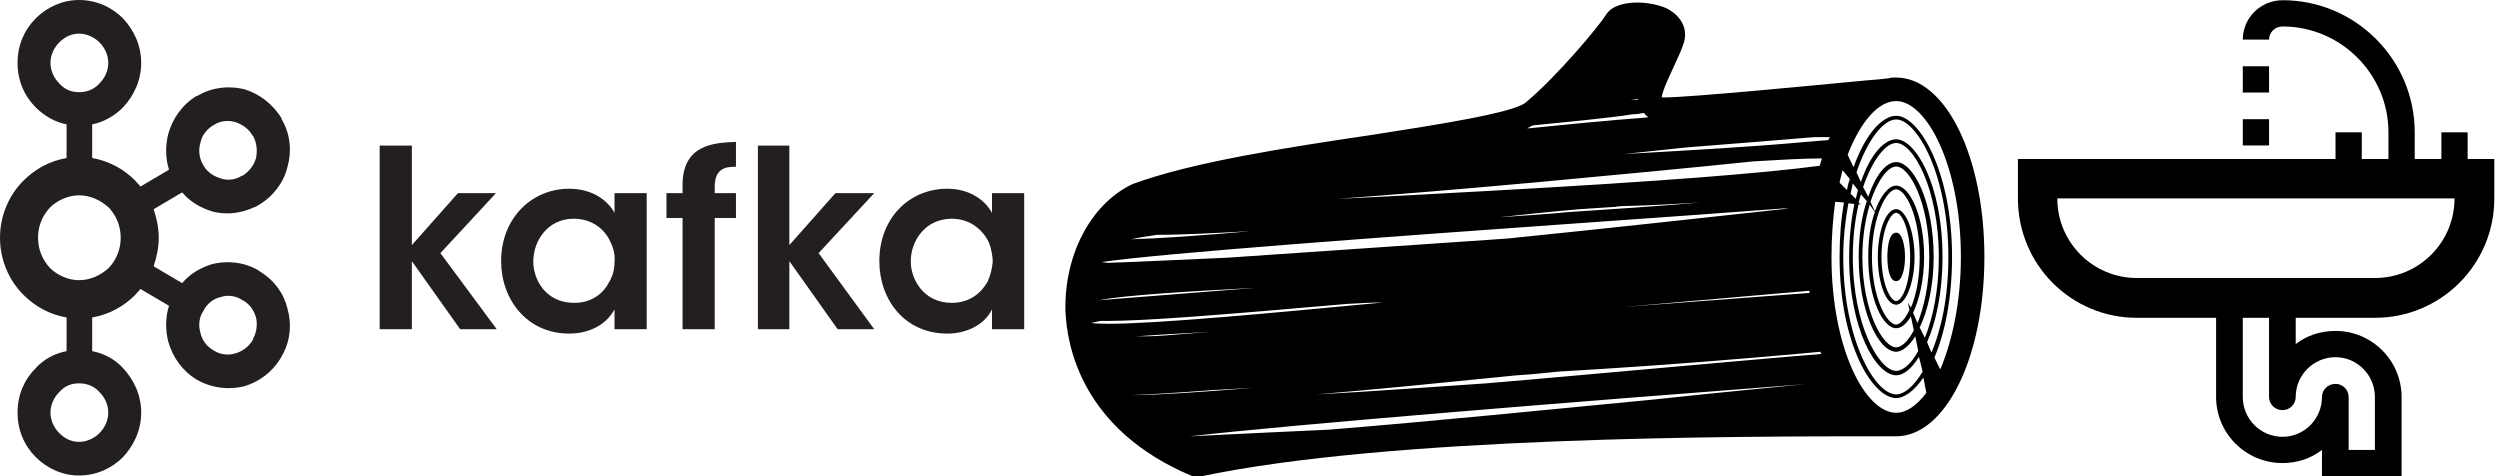 <?xml version="1.0" standalone="yes"?>

<svg version="1.1" viewBox="0.0 0.0 1448.924 275.987" fill="none" stroke="none" stroke-linecap="square" stroke-miterlimit="10" xmlns="http://www.w3.org/2000/svg" xmlns:xlink="http://www.w3.org/1999/xlink"><clipPath id="p.0"><path d="m0 0l1448.924 0l0 275.987l-1448.924 0l0 -275.987z" clip-rule="nonzero"></path></clipPath><g clip-path="url(#p.0)"><path fill="#000000" fill-opacity="0.0" d="m0 0l1448.924 0l0 275.987l-1448.924 0z" fill-rule="evenodd"></path><path fill="#000000" d="m949.426 57.306c0 0 0 0 0 0.425c-1.278 0 -2.984 0 -4.687 0.428c1.278 -0.428 2.984 -0.853 4.687 -0.853zm3.409 8.096c0.425 0.85 1.278 1.703 2.556 2.556c-8.096 0.85 -16.617 1.278 -24.713 2.128c-15.764 1.278 -30.676 2.984 -44.309 4.262l-1.278 0c1.278 -0.425 2.128 -1.278 3.406 -1.703c9.802 -0.853 20.451 -2.131 29.825 -2.984c10.652 -1.278 20.451 -2.131 27.695 -3.409c2.556 0 4.687 -0.425 6.818 -0.85zm107.794 14.059c-0.425 0.428 -0.853 1.278 -0.853 1.706c-4.687 0.425 -9.799 0.85 -15.337 1.278c-28.122 2.556 -64.763 4.687 -103.11 6.815c12.355 -1.278 24.286 -2.556 36.216 -3.834c27.694 -2.131 53.258 -4.259 74.137 -5.965zm7.243 19.173l4.262 5.112c-0.853 2.131 -1.278 4.262 -1.706 6.393l-4.259 -4.262c0.425 -2.556 1.278 -5.112 1.703 -7.243zm-11.93 -6.818c-0.425 1.278 -0.853 2.984 -1.278 4.262c-32.382 4.259 -89.899 8.946 -190.452 14.486c-30.676 1.703 -61.351 3.409 -89.474 4.687c29.4 -2.131 66.466 -5.112 113.334 -9.374c46.015 -4.259 91.18 -8.521 128.245 -12.355c14.914 -0.853 28.122 -1.706 39.625 -1.706zm17.895 14.486l2.981 3.837c-0.425 1.703 -0.85 3.406 -1.278 5.112l-2.981 -2.984c0.425 -2.128 0.853 -3.834 1.278 -5.965zm-88.621 11.08l0 0c-24.288 2.128 -50.277 3.834 -76.268 5.537c-13.208 1.278 -26.842 2.131 -40.05 2.984c15.764 -1.706 31.529 -3.409 46.868 -4.687c6.818 -0.428 13.208 -0.853 19.598 -1.278c1.278 0 2.556 -0.428 3.834 -0.428c17.045 -0.425 31.956 -1.278 46.018 -2.128zm-260.328 16.615l0 0c-28.973 2.556 -53.686 4.262 -69.45 4.687c3.837 -0.85 8.949 -1.703 14.914 -2.556c12.781 0 30.251 -0.853 54.536 -2.131zm312.098 -13.429c-1.208 0.163 -2.416 0.407 -3.627 0.648c-43.031 4.687 -100.976 11.077 -159.774 17.042l-161.905 11.077c-29.825 1.278 -54.536 2.556 -69.022 2.984c-1.706 0 -3.409 -0.428 -4.262 -0.428c34.087 -5.112 169.576 -14.911 271.405 -22.155c47.7 -3.318 92.979 -6.637 127.185 -9.169zm-308.689 46.238l-92.03 7.243c16.189 -2.984 50.702 -5.115 92.03 -7.243zm320.401 1.703c0 0.425 0 0.853 0 1.278c-32.112 2.439 -69.269 5.265 -107.766 8.112l0 0l107.766 -9.39zm50.277 -72.006c7.668 0 19.173 20.879 19.173 52.408c0 15.764 -2.984 28.973 -6.818 38.344l-2.556 -5.962c3.409 -7.243 6.39 -18.748 6.39 -32.382c0 -24.285 -8.521 -41.33 -16.189 -41.33c-4.262 0 -8.949 5.54 -12.355 14.914l-2.559 -5.54c4.262 -12.78 10.227 -20.451 14.914 -20.451zm-297.396 78.824c-66.604 6.325 -130.931 12.324 -159.217 12.324c-4.104 0 -7.448 -0.124 -9.931 -0.397c1.278 -0.425 3.409 -0.85 5.54 -1.278c1.141 0.026 2.351 0.036 3.64 0.036c21.807 0 65.04 -3.399 138.667 -9.836c7.243 -0.425 14.059 -0.85 21.302 -0.85zm297.396 -65.616c5.537 0 13.633 15.764 13.633 39.2c0 12.355 -2.131 22.58 -5.112 29.398l-1.706 -2.981l0.853 4.259c-2.556 5.54 -5.537 8.521 -7.668 8.521c-5.54 0 -14.061 -15.764 -14.061 -39.197c0 -23.435 8.521 -39.2 14.061 -39.2zm-397.947 82.658l-26.842 2.128c-5.965 0.428 -11.077 0.428 -15.764 0.428c11.93 -0.853 25.989 -1.706 42.606 -2.556zm397.947 -109.5c9.799 0 24.711 26.416 24.711 66.041c0 19.173 -3.409 35.363 -8.094 46.868l-2.984 -5.965c4.687 -9.802 8.096 -24.288 8.096 -40.903c0 -31.529 -11.505 -54.964 -21.729 -54.964c-5.965 0 -11.93 7.671 -16.192 20.026l-2.981 -5.54c5.54 -16.189 13.208 -25.564 19.173 -25.564zm-15.339 35.791l2.984 4.259c-2.559 6.818 -3.837 15.764 -3.837 25.991c0 24.285 8.521 41.328 16.192 41.328c2.981 0 5.965 -2.556 8.521 -6.818l1.703 8.096c-3.409 6.39 -7.243 9.799 -10.224 9.799c-7.671 0 -19.599 -20.876 -19.599 -52.405c0 -11.505 1.703 -21.729 4.259 -30.251zm15.339 -49.424c11.93 0 30.251 31.954 30.251 79.674c0 22.58 -3.834 41.328 -9.799 55.389l-2.556 -5.965c5.112 -11.505 8.946 -28.547 8.946 -49.424c0 -42.181 -15.764 -68.172 -26.842 -68.172c-6.818 0 -14.914 8.521 -20.451 24.713l-2.556 -5.54c6.39 -19.173 15.764 -30.676 23.007 -30.676zm0 -10.652c17.468 0 37.494 37.069 37.494 90.327c0 26.416 -5.112 48.996 -11.93 65.188l-3.409 -6.818c5.965 -14.061 10.227 -34.085 10.227 -58.37c0 -49.852 -19.173 -81.805 -32.381 -81.805c-8.096 0 -17.895 10.652 -24.713 29.825l-3.406 -7.243c7.668 -19.601 17.893 -31.103 28.12 -31.103zm-20.451 54.111l3.409 3.834c-2.984 8.946 -4.687 20.024 -4.687 32.382c0 31.529 11.502 54.961 21.729 54.961c3.409 0 7.668 -3.409 11.077 -8.946l1.703 8.521c-4.259 7.668 -8.946 11.502 -12.781 11.502c-9.799 0 -25.138 -26.414 -25.138 -66.038c0 -11.505 1.278 -21.729 3.409 -30.678l1.278 0.428l0 0l-1.278 -1.278c0.425 -1.706 0.853 -3.409 1.278 -4.687zm-23.435 91.177c0 0.428 0.428 0.853 0.428 1.278c-26.417 2.131 -68.597 5.965 -135.916 11.93c-18.746 1.706 -38.347 3.409 -58.37 5.112c-32.382 2.131 -65.613 4.687 -98.423 6.393c31.103 -2.556 69.875 -6.393 116.318 -11.077c7.668 -0.428 15.764 -1.281 23.858 -2.131c65.616 -3.834 109.075 -7.671 138.047 -10.227c5.112 -0.425 9.799 -0.85 14.058 -1.278zm16.192 -86.065l3.409 0.425c-1.706 8.949 -2.984 19.173 -2.984 30.678c0 42.181 15.764 68.597 27.269 68.597c4.259 0 8.946 -3.837 13.208 -10.652l2.131 8.521c-5.115 8.521 -10.652 13.208 -15.339 13.208c-12.355 0 -30.678 -31.956 -30.678 -79.674c0 -11.505 1.278 -21.729 2.984 -31.103zm-344.689 106.944l0 0c-31.101 2.556 -56.667 4.259 -70.726 4.259c10.224 -0.425 25.564 -1.278 47.718 -2.981c7.243 -0.428 14.914 -0.853 23.007 -1.278zm337.021 -107.797l5.112 0.428c-1.706 9.371 -2.556 20.024 -2.556 31.529c0 50.702 19.173 81.803 32.807 81.803c4.687 0 10.652 -4.259 15.764 -11.928l1.703 8.946c-5.537 7.243 -11.502 11.505 -17.468 11.505c-17.895 0 -37.494 -37.069 -37.494 -90.327c0 -11.505 0.85 -22.157 2.131 -31.956zm-17.045 105.666c-20.451 2.131 -48.996 4.687 -88.196 8.946c-57.517 5.54 -129.949 12.783 -188.321 17.47c-27.695 1.278 -54.961 2.556 -80.525 3.834c59.223 -6.818 222.831 -20.026 357.042 -30.251zm-97.707 -221.136c-7.72 0 -15.111 2.053 -18.183 7.251c-4.259 6.815 -28.545 35.788 -46.44 50.702c-7.243 5.965 -50.702 12.78 -89.049 18.746c-48.996 7.243 -104.385 15.764 -138.898 28.547l-0.853 0.425c-23.858 11.93 -38.772 41.328 -37.919 73.284c0.853 20.024 9.374 68.597 73.284 95.439l2.128 0.853l2.131 -0.428c109.925 -23.433 310.604 -23.433 396.669 -23.433l7.243 0c28.545 0 51.127 -45.59 51.127 -103.96c0 -58.373 -22.582 -103.96 -51.127 -103.96l-0.853 0c-1.278 0 -2.131 0 -3.409 0.425c-3.409 0.425 -8.094 0.853 -13.633 1.278c-30.634 2.898 -101.889 9.817 -116.463 9.817c-0.428 0 -0.804 -0.005 -1.13 -0.018l-0.428 0c0.428 -3.834 4.687 -12.78 7.243 -18.32c1.706 -3.834 3.834 -8.096 5.112 -11.93c3.409 -8.521 -0.425 -16.617 -9.372 -21.304c-4.557 -2.087 -10.976 -3.414 -17.182 -3.414z" fill-rule="evenodd"></path><path fill="#000000" d="m1098.976 123.347c3.409 0 8.096 10.224 8.096 25.564c0 15.337 -4.687 25.564 -8.096 25.564c-3.409 0 -8.521 -10.227 -8.521 -25.564c0 -15.339 5.112 -25.564 8.521 -25.564zm0 -2.131c-5.965 0 -10.652 12.78 -10.652 27.694c0 14.911 4.687 27.694 10.652 27.694c5.537 0 10.652 -12.783 10.652 -27.694c0 -14.914 -5.115 -27.694 -10.652 -27.694z" fill-rule="evenodd"></path><path fill="#000000" d="m1098.976 134.849c-3.834 0 -5.112 7.243 -5.112 14.061c0 6.815 1.278 14.059 5.112 14.059c3.409 0 5.112 -7.243 5.112 -14.059c0 -6.818 -1.703 -14.061 -5.112 -14.061z" fill-rule="evenodd"></path><path fill="#000000" d="m1422.562 114.983c0 25.524 -20.616 46.139 -46.141 46.139l-137.928 0c-25.526 0 -46.141 -20.616 -46.141 -46.139zm-107.498 69.21l0 45.895c0 4.171 3.436 7.608 7.854 7.608c4.173 0 7.609 -3.436 7.609 -7.608c0 -12.762 10.307 -23.071 23.069 -23.071c12.517 0 22.824 10.309 22.824 23.071l0 30.678l-15.215 0l0 -30.678c0 -4.173 -3.436 -7.609 -7.609 -7.609c-4.417 0 -7.854 3.436 -7.854 7.609c0 12.762 -10.307 23.069 -22.824 23.069c-12.762 0 -23.069 -10.307 -23.069 -23.069l0 -45.895zm7.854 -184.071c-12.762 0 -23.069 10.309 -23.069 22.824l15.215 0c0 -4.171 3.436 -7.608 7.854 -7.608c33.624 0 61.356 27.488 61.356 61.356l0 9.081l0 6.382l-15.461 0l0 -15.463l-15.217 0l0 15.463l-184.069 0l0 22.824c0 38.286 30.678 69.21 68.966 69.21l45.893 0l0 45.895c0 21.106 17.181 38.286 38.532 38.286c8.591 0 16.444 -2.699 22.824 -7.608l0 15.461l46.141 0l0 -46.139c0 -21.106 -17.181 -38.288 -38.288 -38.288c-8.835 0 -16.689 2.699 -23.069 7.609l0 -15.217l45.893 0c38.288 0 69.21 -30.924 69.21 -69.21l0 -22.824l-15.461 0l0 -15.463l-15.217 0l0 15.463l-15.461 0l0 -15.463c0 -42.213 -34.359 -76.573 -76.573 -76.573z" fill-rule="evenodd"></path><path fill="#000000" d="m1299.849 38.41l0 15.217l15.215 0l0 -15.217z" fill-rule="evenodd"></path><path fill="#000000" d="m1299.849 69.088l0 15.217l15.215 0l0 -15.217z" fill-rule="evenodd"></path><path fill="#231f20" d="m45.79 19.502c4.663 0 8.903 2.119 11.871 5.087c2.968 2.968 5.087 7.208 5.087 11.871c0 4.666 -2.119 8.905 -5.087 11.871c-2.968 3.392 -7.208 5.089 -11.871 5.089c-4.663 0 -8.479 -1.697 -11.448 -5.089c-2.968 -2.966 -5.089 -7.206 -5.089 -11.871c0 -4.663 2.121 -8.903 5.089 -11.871c2.968 -2.968 6.784 -5.087 11.448 -5.087zm86.063 50.609c1.572 0 3.148 0.238 4.67 0.693c3.816 1.273 7.632 3.816 9.753 7.632l0.424 0.426c2.119 3.816 2.542 8.479 1.695 12.719c-1.271 4.24 -3.816 7.632 -7.632 10.176l-0.424 0c-2.446 1.63 -5.242 2.39 -7.937 2.39c-1.511 0 -2.989 -0.238 -4.358 -0.695c-4.24 -1.271 -8.055 -3.816 -10.176 -7.632c-2.545 -4.24 -2.968 -8.903 -1.695 -13.143c0.847 -4.242 3.816 -8.058 7.632 -10.176c2.446 -1.632 5.24 -2.39 8.049 -2.39zm-86.063 43.093c6.784 0 12.719 2.966 17.384 7.208c4.24 4.663 6.782 10.598 6.782 17.382c0 6.784 -2.542 12.721 -6.782 17.384c-4.666 4.24 -10.6 7.208 -17.384 7.208c-6.361 0 -12.721 -2.968 -16.961 -7.208c-4.24 -4.663 -6.782 -10.6 -6.782 -17.384c0 -6.784 2.542 -12.719 6.782 -17.382c4.24 -4.242 10.6 -7.208 16.961 -7.208zm86.613 58.24c2.695 0 5.491 0.758 7.937 2.39c4.24 2.119 6.784 5.935 8.055 10.174c0.847 3.818 0.424 8.481 -1.695 12.297l0 0.424c-2.545 4.24 -5.937 6.784 -10.176 8.055c-1.522 0.457 -3.098 0.695 -4.67 0.695c-2.809 0 -5.603 -0.76 -8.049 -2.39c-3.816 -2.121 -6.784 -5.937 -7.632 -10.176c-1.273 -4.24 -0.85 -8.905 1.695 -12.721c2.121 -4.24 5.937 -7.206 10.176 -8.055c1.37 -0.455 2.847 -0.693 4.358 -0.693zm-86.613 50.725c4.663 0 8.903 1.695 11.871 5.087c2.968 2.968 5.087 7.208 5.087 11.871c0 4.663 -2.119 8.903 -5.087 11.871c-2.968 2.968 -7.208 5.089 -11.871 5.089c-4.663 0 -8.479 -2.121 -11.448 -5.089c-2.968 -2.968 -5.089 -7.208 -5.089 -11.871c0 -4.663 2.121 -8.903 5.089 -11.871c2.968 -3.392 6.784 -5.087 11.448 -5.087zm0 -222.17c-9.753 0 -18.656 4.24 -25.016 10.598c-6.784 6.784 -10.6 15.689 -10.6 25.864c0 10.176 3.816 19.079 10.6 25.864c4.663 4.663 11.024 8.479 17.808 9.753l0 19.503c-9.753 1.695 -18.232 6.361 -25.016 13.143c-8.479 8.481 -13.566 20.353 -13.566 33.072c0 12.721 5.087 24.592 13.566 33.072c6.784 6.784 15.264 11.448 25.016 13.143l0 19.505c-6.784 1.271 -13.145 4.663 -17.808 9.75c-6.784 6.784 -10.6 15.687 -10.6 25.864c0 10.176 3.816 19.079 10.6 25.864c6.361 6.361 15.263 10.6 25.016 10.6c10.176 0 19.079 -4.24 25.44 -10.6c6.358 -6.784 10.6 -15.687 10.6 -25.864c0 -10.176 -4.242 -19.079 -10.6 -25.864c-4.666 -5.087 -11.024 -8.479 -17.808 -9.75l0 -19.505c9.753 -1.695 18.232 -6.358 25.016 -13.143c0.847 -1.271 2.119 -2.121 2.966 -3.392l16.537 9.753c-2.121 6.782 -2.121 13.99 -0.424 20.774c2.542 8.905 8.055 16.961 16.535 22.048c5.937 3.392 12.248 4.899 18.436 4.899c3.094 0 6.157 -0.377 9.123 -1.083c8.481 -2.545 16.113 -8.055 21.2 -16.535l0.424 -0.85c5.089 -8.479 5.937 -18.653 3.392 -27.559c-2.119 -8.903 -7.632 -16.535 -16.111 -21.624l-0.424 -0.424c-5.654 -3.392 -11.871 -4.899 -18.028 -4.899c-3.078 0 -6.141 0.377 -9.109 1.083c-6.782 2.121 -12.719 5.513 -17.382 11.024l-16.537 -9.75c1.697 -5.089 2.968 -10.6 2.968 -16.537c0 -5.935 -1.271 -11.448 -2.968 -16.535l16.537 -9.753c4.663 5.513 10.6 8.905 17.382 11.024c2.879 0.758 5.809 1.137 8.755 1.137c5.305 0 10.658 -1.226 15.837 -3.681l0.424 0l2.121 -1.271c8.479 -5.087 14.416 -13.143 16.535 -22.048c2.545 -8.903 1.697 -19.079 -3.392 -27.559l0 -0.424c-5.087 -8.479 -13.143 -14.416 -21.624 -16.961c-2.966 -0.706 -6.029 -1.083 -9.107 -1.083c-6.157 0 -12.374 1.507 -18.028 4.899l-0.424 0c-8.479 5.089 -13.992 13.145 -16.535 22.048c-1.697 6.784 -1.697 13.992 0.424 20.777l-16.537 9.75c-0.847 -1.271 -2.119 -2.119 -2.966 -3.392c-6.784 -6.782 -15.264 -11.448 -25.016 -13.143l0 -19.503c6.784 -1.273 13.143 -5.089 17.808 -9.753c6.358 -6.784 10.6 -15.687 10.6 -25.864c0 -10.174 -4.242 -19.079 -10.6 -25.864c-6.361 -6.358 -15.264 -10.598 -25.44 -10.598z" fill-rule="evenodd"></path><path fill="#231f20" d="m220.049 84.372l0 106.421l18.656 0l0 -39.43l27.985 39.43l21.2 0l-32.648 -44.093l32.222 -34.769l-22.046 0l-26.713 30.103l0 -57.662z" fill-rule="evenodd"></path><path fill="#231f20" d="m332.407 126.77c11.448 0 18.656 6.784 21.624 13.992c1.697 3.392 2.545 7.632 2.121 11.024c0 4.24 -0.847 7.632 -2.968 11.448c-3.392 6.784 -10.176 12.295 -20.351 12.295c-16.961 0 -23.745 -13.99 -23.745 -23.743l0 -0.424c0 -11.871 8.479 -24.592 23.319 -24.592zm-2.542 -17.382c-21.624 0 -39.432 16.958 -39.432 41.975c0 22.048 14.84 41.975 39.432 41.975c11.024 0 21.198 -4.663 26.287 -13.992l0 11.448l18.656 0l0 -78.862l-18.656 0l0 11.448c-3.392 -6.358 -11.871 -13.99 -26.287 -13.99z" fill-rule="evenodd"></path><path fill="#231f20" d="m426.535 82.251c-13.145 0.426 -30.953 1.697 -30.953 25.016l0 4.663l-9.327 0l0 14.416l9.327 0l0 64.446l18.656 0l0 -64.446l12.297 0l0 -14.416l-12.297 0l0 -3.816c0 -11.448 7.632 -11.448 12.297 -11.448l0 -14.416z" fill-rule="evenodd"></path><path fill="#231f20" d="m439.254 84.372l0 106.421l18.232 0l0 -39.43l27.982 39.43l21.2 0l-32.224 -44.093l32.224 -34.769l-22.472 0l-26.711 30.103l0 -57.662z" fill-rule="evenodd"></path><path fill="#231f20" d="m551.611 126.77c11.024 0 18.232 6.784 21.624 13.992c1.271 3.392 2.119 7.632 2.119 11.024c-0.424 4.24 -1.271 7.632 -2.968 11.448c-3.816 6.784 -10.598 12.295 -20.774 12.295c-16.537 0 -23.743 -13.99 -23.743 -23.743l0 -0.424c0 -11.871 8.479 -24.592 23.743 -24.592zm-2.545 -17.382c-22.048 0 -39.43 16.958 -39.43 41.975c0 22.048 14.416 41.975 39.43 41.975c10.6 0 21.2 -4.663 25.864 -13.992l0 11.448l18.656 0l0 -78.862l-18.656 0l0 11.448c-3.392 -6.358 -11.871 -13.99 -25.864 -13.99z" fill-rule="evenodd"></path></g></svg>

